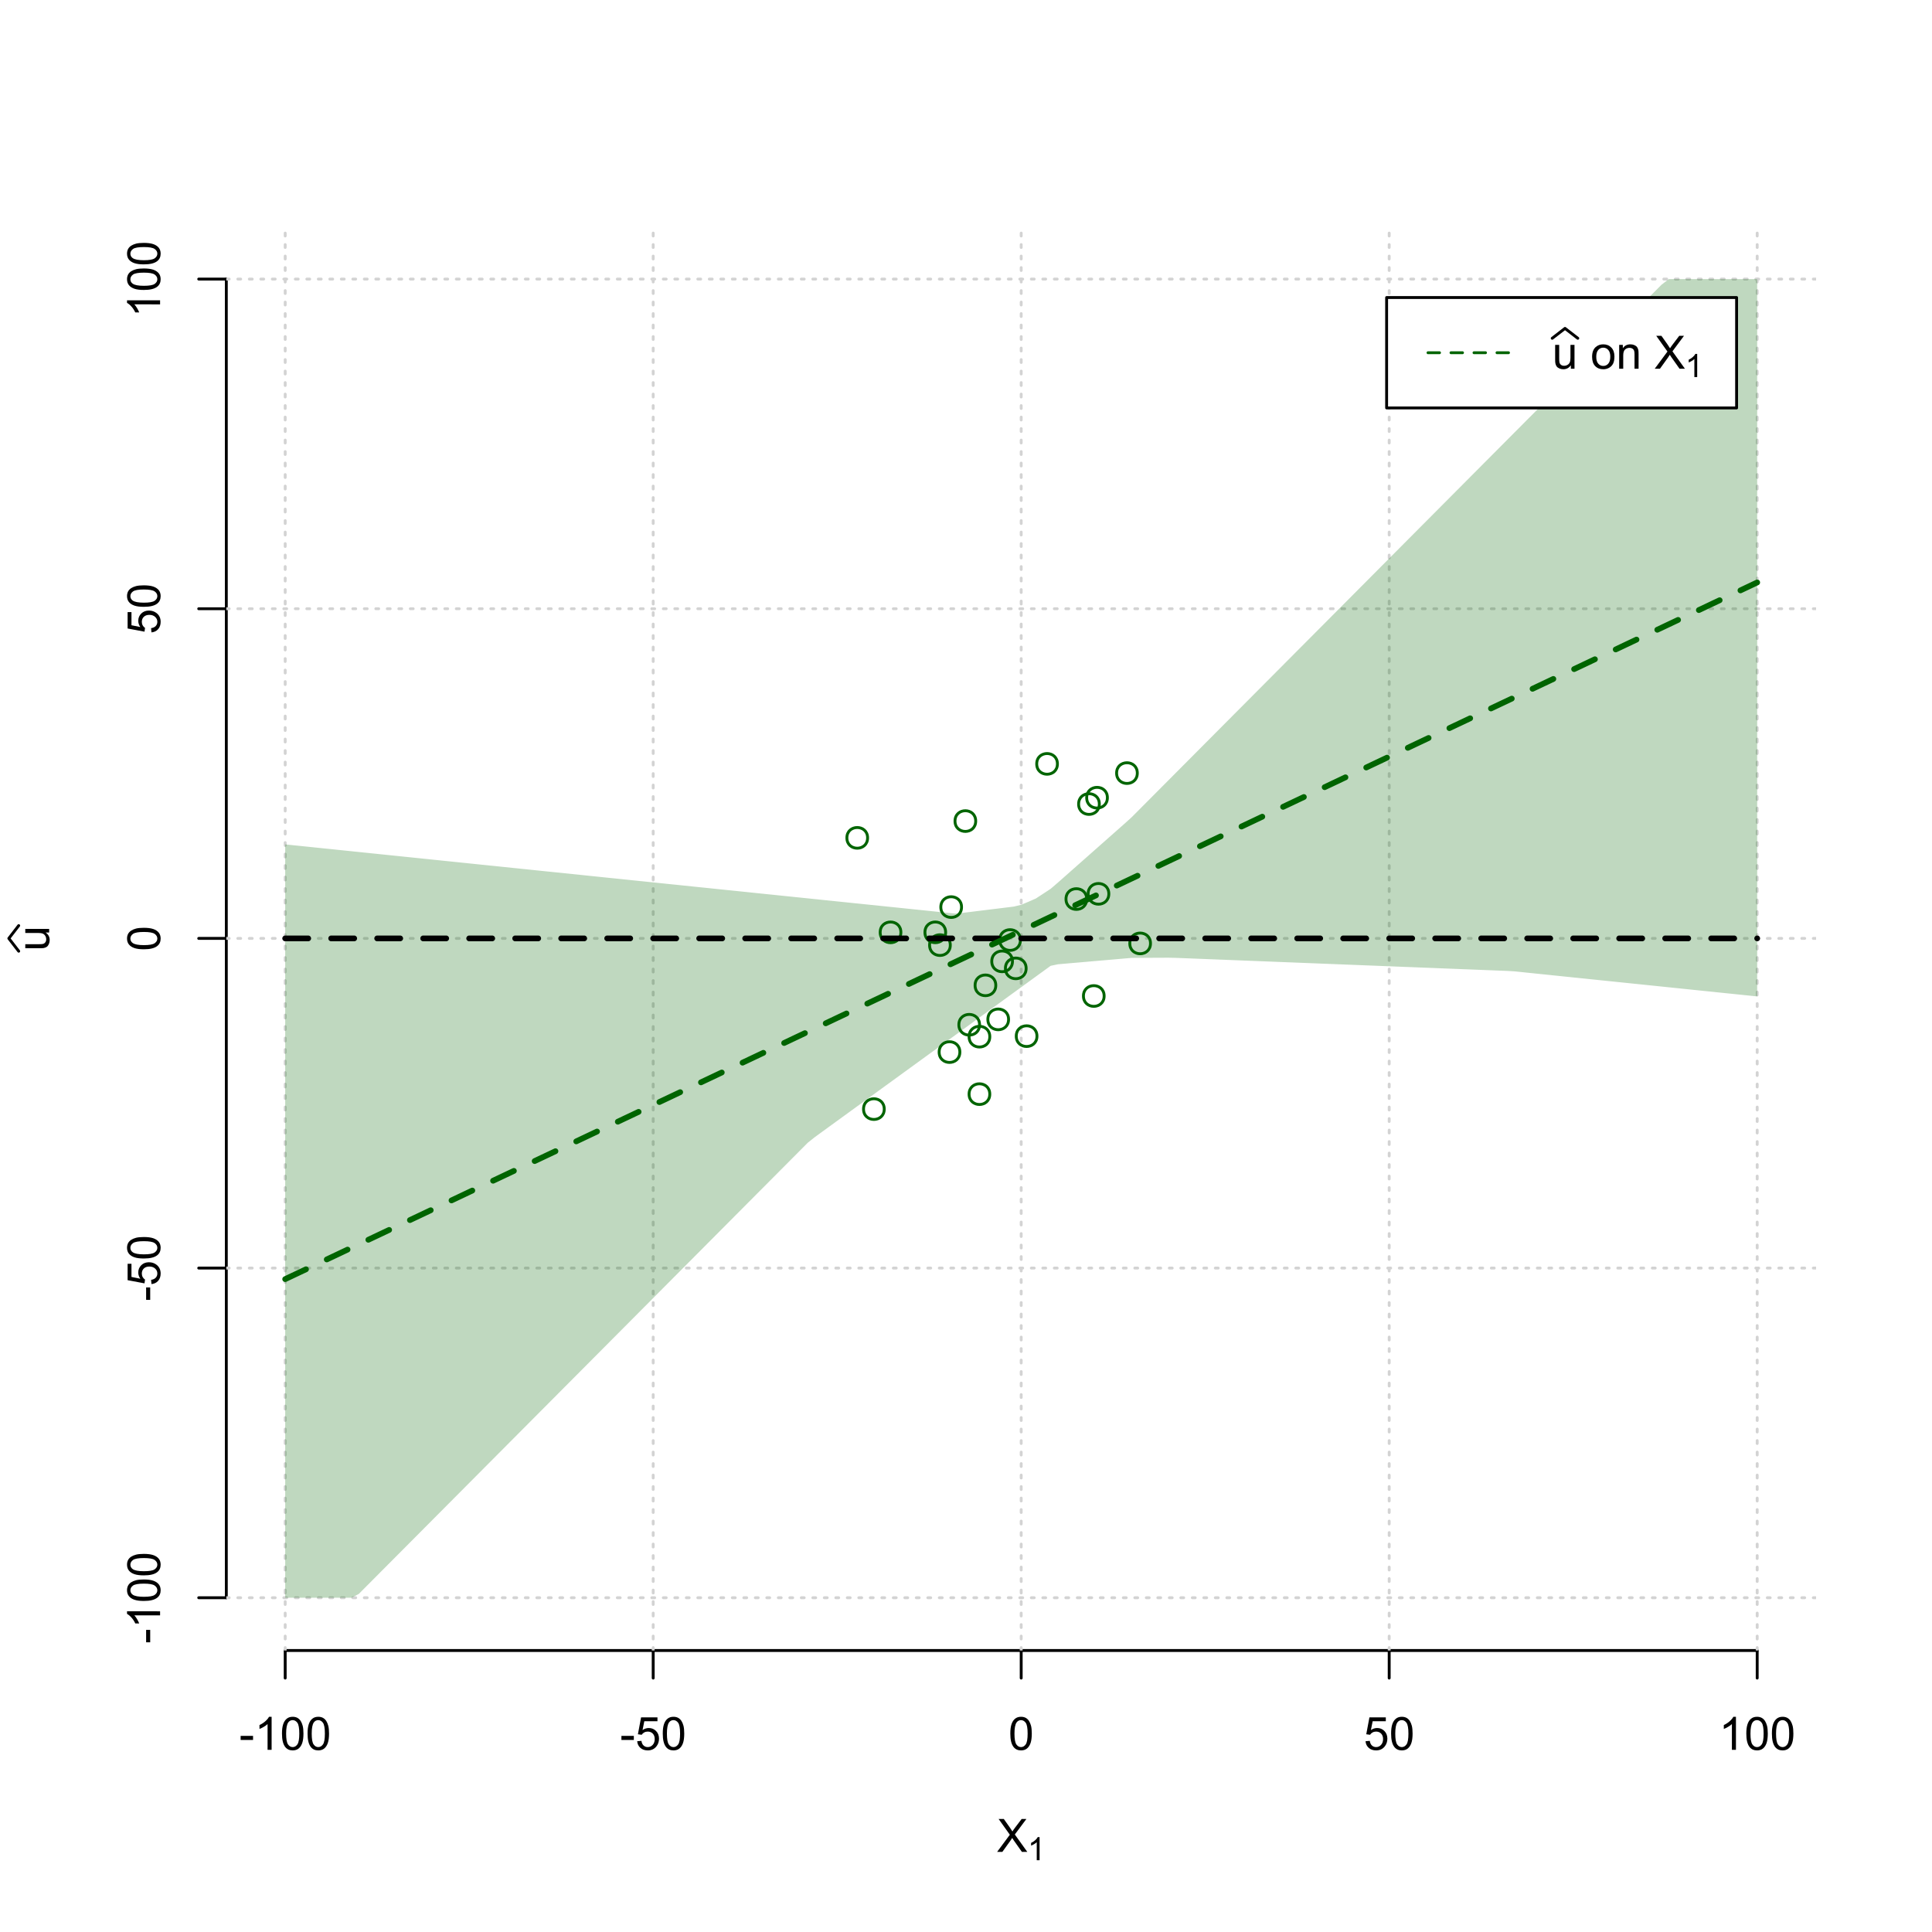 <?xml version="1.0" encoding="UTF-8"?>
<svg xmlns="http://www.w3.org/2000/svg" xmlns:xlink="http://www.w3.org/1999/xlink" width="504pt" height="504pt" viewBox="0 0 504 504" version="1.1">
<defs>
<g>
<symbol overflow="visible" id="glyph0-0">
<path style="stroke:none;" d="M 1.5 0 L 1.5 -7.5 L 7.5 -7.5 L 7.5 0 Z M 1.688 -0.188 L 7.312 -0.188 L 7.312 -7.312 L 1.688 -7.312 Z M 1.688 -0.188 "/>
</symbol>
<symbol overflow="visible" id="glyph0-1">
<path style="stroke:none;" d="M 0.055 0 L 3.375 -4.477 L 0.445 -8.59 L 1.797 -8.59 L 3.359 -6.387 C 3.68 -5.93 3.91 -5.578 4.047 -5.332 C 4.238 -5.645 4.465 -5.969 4.727 -6.312 L 6.457 -8.59 L 7.695 -8.59 L 4.676 -4.539 L 7.93 0 L 6.523 0 L 4.359 -3.062 C 4.238 -3.238 4.113 -3.43 3.984 -3.641 C 3.789 -3.324 3.652 -3.109 3.574 -2.992 L 1.418 0 Z M 0.055 0 "/>
</symbol>
<symbol overflow="visible" id="glyph0-2">
<path style="stroke:none;" d="M 0.383 -2.578 L 0.383 -3.641 L 3.621 -3.641 L 3.621 -2.578 Z M 0.383 -2.578 "/>
</symbol>
<symbol overflow="visible" id="glyph0-3">
<path style="stroke:none;" d="M 4.469 0 L 3.414 0 L 3.414 -6.719 C 3.16 -6.477 2.828 -6.234 2.414 -5.996 C 2 -5.75 1.629 -5.57 1.305 -5.449 L 1.305 -6.469 C 1.895 -6.742 2.41 -7.078 2.852 -7.477 C 3.293 -7.871 3.605 -8.254 3.789 -8.625 L 4.469 -8.625 Z M 4.469 0 "/>
</symbol>
<symbol overflow="visible" id="glyph0-4">
<path style="stroke:none;" d="M 0.5 -4.234 C 0.496 -5.246 0.602 -6.062 0.812 -6.688 C 1.02 -7.305 1.328 -7.785 1.742 -8.121 C 2.148 -8.457 2.668 -8.625 3.297 -8.625 C 3.758 -8.625 4.164 -8.531 4.512 -8.348 C 4.855 -8.16 5.141 -7.891 5.371 -7.543 C 5.594 -7.191 5.773 -6.766 5.906 -6.266 C 6.035 -5.762 6.098 -5.086 6.102 -4.234 C 6.098 -3.227 5.996 -2.414 5.789 -1.797 C 5.578 -1.176 5.266 -0.695 4.859 -0.359 C 4.445 -0.02 3.926 0.145 3.297 0.148 C 2.465 0.145 1.816 -0.148 1.348 -0.742 C 0.781 -1.457 0.496 -2.621 0.5 -4.234 Z M 1.582 -4.234 C 1.582 -2.824 1.746 -1.887 2.074 -1.418 C 2.402 -0.949 2.809 -0.715 3.297 -0.719 C 3.777 -0.715 4.184 -0.949 4.52 -1.422 C 4.848 -1.887 5.016 -2.824 5.016 -4.234 C 5.016 -5.648 4.848 -6.59 4.52 -7.055 C 4.184 -7.516 3.773 -7.746 3.289 -7.75 C 2.801 -7.746 2.414 -7.543 2.125 -7.137 C 1.762 -6.613 1.582 -5.645 1.582 -4.234 Z M 1.582 -4.234 "/>
</symbol>
<symbol overflow="visible" id="glyph0-5">
<path style="stroke:none;" d="M 0.5 -2.25 L 1.605 -2.344 C 1.684 -1.805 1.871 -1.398 2.176 -1.125 C 2.473 -0.852 2.836 -0.715 3.258 -0.719 C 3.766 -0.715 4.195 -0.906 4.547 -1.293 C 4.898 -1.672 5.074 -2.18 5.074 -2.82 C 5.074 -3.414 4.902 -3.891 4.566 -4.242 C 4.227 -4.59 3.785 -4.762 3.242 -4.766 C 2.898 -4.762 2.594 -4.684 2.32 -4.531 C 2.047 -4.375 1.832 -4.176 1.676 -3.93 L 0.688 -4.062 L 1.516 -8.473 L 5.789 -8.473 L 5.789 -7.465 L 2.359 -7.465 L 1.898 -5.156 C 2.414 -5.516 2.953 -5.695 3.523 -5.695 C 4.27 -5.695 4.902 -5.434 5.422 -4.914 C 5.934 -4.395 6.191 -3.727 6.195 -2.914 C 6.191 -2.133 5.965 -1.461 5.516 -0.898 C 4.961 -0.199 4.211 0.145 3.258 0.148 C 2.477 0.145 1.836 -0.07 1.344 -0.508 C 0.844 -0.941 0.562 -1.523 0.5 -2.25 Z M 0.5 -2.25 "/>
</symbol>
<symbol overflow="visible" id="glyph0-6">
<path style="stroke:none;" d="M 4.867 0 L 4.867 -0.914 C 4.379 -0.211 3.723 0.141 2.895 0.141 C 2.527 0.141 2.184 0.07 1.867 -0.07 C 1.547 -0.211 1.309 -0.387 1.156 -0.602 C 1 -0.812 0.895 -1.074 0.832 -1.383 C 0.785 -1.59 0.762 -1.918 0.766 -2.367 L 0.766 -6.223 L 1.82 -6.223 L 1.82 -2.773 C 1.816 -2.219 1.84 -1.848 1.887 -1.656 C 1.949 -1.379 2.09 -1.16 2.309 -1.004 C 2.523 -0.84 2.789 -0.762 3.105 -0.766 C 3.418 -0.762 3.715 -0.844 3.996 -1.008 C 4.273 -1.172 4.469 -1.391 4.586 -1.672 C 4.699 -1.949 4.758 -2.355 4.758 -2.891 L 4.758 -6.223 L 5.812 -6.223 L 5.812 0 Z M 4.867 0 "/>
</symbol>
<symbol overflow="visible" id="glyph0-7">
<path style="stroke:none;" d=""/>
</symbol>
<symbol overflow="visible" id="glyph0-8">
<path style="stroke:none;" d="M 0.398 -3.109 C 0.398 -4.262 0.719 -5.117 1.359 -5.672 C 1.895 -6.133 2.547 -6.363 3.316 -6.363 C 4.172 -6.363 4.871 -6.082 5.414 -5.52 C 5.953 -4.957 6.223 -4.184 6.227 -3.199 C 6.223 -2.398 6.102 -1.766 5.867 -1.309 C 5.625 -0.848 5.277 -0.492 4.82 -0.238 C 4.359 0.016 3.859 0.141 3.316 0.141 C 2.441 0.141 1.734 -0.137 1.203 -0.695 C 0.664 -1.254 0.398 -2.059 0.398 -3.109 Z M 1.484 -3.109 C 1.48 -2.309 1.656 -1.711 2.004 -1.32 C 2.348 -0.922 2.785 -0.727 3.316 -0.727 C 3.84 -0.727 4.273 -0.926 4.621 -1.324 C 4.969 -1.723 5.145 -2.328 5.145 -3.148 C 5.145 -3.914 4.969 -4.496 4.617 -4.895 C 4.266 -5.289 3.832 -5.488 3.316 -5.492 C 2.785 -5.488 2.348 -5.293 2.004 -4.898 C 1.656 -4.5 1.48 -3.902 1.484 -3.109 Z M 1.484 -3.109 "/>
</symbol>
<symbol overflow="visible" id="glyph0-9">
<path style="stroke:none;" d="M 0.789 0 L 0.789 -6.223 L 1.742 -6.223 L 1.742 -5.336 C 2.195 -6.02 2.855 -6.363 3.719 -6.363 C 4.09 -6.363 4.434 -6.293 4.754 -6.16 C 5.066 -6.023 5.305 -5.848 5.461 -5.633 C 5.617 -5.41 5.727 -5.152 5.789 -4.852 C 5.828 -4.656 5.848 -4.312 5.848 -3.828 L 5.848 0 L 4.793 0 L 4.793 -3.785 C 4.793 -4.215 4.75 -4.535 4.668 -4.75 C 4.586 -4.961 4.441 -5.129 4.234 -5.258 C 4.023 -5.383 3.777 -5.449 3.5 -5.449 C 3.047 -5.449 2.66 -5.305 2.332 -5.02 C 2.004 -4.734 1.84 -4.195 1.844 -3.398 L 1.844 0 Z M 0.789 0 "/>
</symbol>
<symbol overflow="visible" id="glyph1-0">
<path style="stroke:none;" d="M 1.051 0 L 1.051 -5.25 L 5.25 -5.25 L 5.25 0 Z M 1.18 -0.133 L 5.117 -0.133 L 5.117 -5.117 L 1.18 -5.117 Z M 1.18 -0.133 "/>
</symbol>
<symbol overflow="visible" id="glyph1-1">
<path style="stroke:none;" d="M 3.129 0 L 2.391 0 L 2.391 -4.703 C 2.211 -4.531 1.977 -4.363 1.691 -4.195 C 1.398 -4.023 1.141 -3.895 0.914 -3.812 L 0.914 -4.527 C 1.328 -4.719 1.688 -4.953 1.996 -5.234 C 2.305 -5.508 2.523 -5.777 2.652 -6.039 L 3.129 -6.039 Z M 3.129 0 "/>
</symbol>
<symbol overflow="visible" id="glyph2-0">
<path style="stroke:none;" d="M 0 -1.5 L -7.5 -1.5 L -7.5 -7.5 L 0 -7.5 Z M -0.188 -1.688 L -0.188 -7.312 L -7.312 -7.312 L -7.312 -1.688 Z M -0.188 -1.688 "/>
</symbol>
<symbol overflow="visible" id="glyph2-1">
<path style="stroke:none;" d="M 0 -4.867 L -0.914 -4.867 C -0.211 -4.379 0.141 -3.723 0.141 -2.895 C 0.141 -2.527 0.07 -2.184 -0.07 -1.867 C -0.211 -1.547 -0.387 -1.309 -0.598 -1.156 C -0.809 -1 -1.07 -0.895 -1.383 -0.832 C -1.59 -0.789 -1.918 -0.766 -2.367 -0.77 L -6.223 -0.77 L -6.223 -1.824 L -2.773 -1.824 C -2.219 -1.82 -1.848 -1.844 -1.656 -1.887 C -1.379 -1.949 -1.16 -2.09 -1.004 -2.309 C -0.84 -2.523 -0.762 -2.789 -0.766 -3.105 C -0.762 -3.418 -0.844 -3.715 -1.008 -3.996 C -1.172 -4.273 -1.391 -4.469 -1.672 -4.586 C -1.945 -4.699 -2.352 -4.758 -2.887 -4.758 L -6.223 -4.758 L -6.223 -5.812 L 0 -5.812 Z M 0 -4.867 "/>
</symbol>
<symbol overflow="visible" id="glyph2-2">
<path style="stroke:none;" d="M -2.578 -0.383 L -3.641 -0.383 L -3.641 -3.621 L -2.578 -3.621 Z M -2.578 -0.383 "/>
</symbol>
<symbol overflow="visible" id="glyph2-3">
<path style="stroke:none;" d="M 0 -4.469 L 0 -3.414 L -6.719 -3.418 C -6.477 -3.16 -6.234 -2.828 -5.996 -2.418 C -5.75 -2.004 -5.57 -1.633 -5.449 -1.309 L -6.469 -1.309 C -6.742 -1.895 -7.078 -2.41 -7.477 -2.852 C -7.871 -3.293 -8.254 -3.605 -8.625 -3.793 L -8.625 -4.473 Z M 0 -4.469 "/>
</symbol>
<symbol overflow="visible" id="glyph2-4">
<path style="stroke:none;" d="M -4.234 -0.5 C -5.246 -0.496 -6.062 -0.602 -6.688 -0.812 C -7.305 -1.02 -7.785 -1.328 -8.121 -1.742 C -8.457 -2.152 -8.625 -2.672 -8.625 -3.301 C -8.625 -3.758 -8.531 -4.164 -8.348 -4.512 C -8.16 -4.859 -7.891 -5.145 -7.543 -5.371 C -7.191 -5.594 -6.766 -5.773 -6.266 -5.906 C -5.762 -6.035 -5.086 -6.098 -4.234 -6.102 C -3.223 -6.098 -2.41 -5.996 -1.793 -5.789 C -1.176 -5.578 -0.695 -5.266 -0.359 -4.859 C -0.02 -4.445 0.145 -3.926 0.148 -3.297 C 0.145 -2.465 -0.148 -1.816 -0.742 -1.348 C -1.457 -0.781 -2.621 -0.496 -4.234 -0.5 Z M -4.234 -1.582 C -2.824 -1.582 -1.887 -1.746 -1.418 -2.074 C -0.949 -2.402 -0.715 -2.809 -0.719 -3.297 C -0.715 -3.777 -0.949 -4.184 -1.422 -4.52 C -1.887 -4.848 -2.824 -5.016 -4.234 -5.016 C -5.648 -5.016 -6.59 -4.848 -7.055 -4.52 C -7.516 -4.188 -7.746 -3.777 -7.75 -3.289 C -7.746 -2.801 -7.543 -2.414 -7.137 -2.129 C -6.613 -1.762 -5.645 -1.582 -4.234 -1.582 Z M -4.234 -1.582 "/>
</symbol>
<symbol overflow="visible" id="glyph2-5">
<path style="stroke:none;" d="M -2.25 -0.5 L -2.344 -1.605 C -1.805 -1.684 -1.398 -1.871 -1.125 -2.176 C -0.852 -2.473 -0.715 -2.836 -0.719 -3.258 C -0.715 -3.766 -0.906 -4.195 -1.293 -4.547 C -1.672 -4.898 -2.18 -5.074 -2.816 -5.074 C -3.414 -5.074 -3.891 -4.902 -4.242 -4.566 C -4.59 -4.227 -4.762 -3.785 -4.766 -3.242 C -4.762 -2.898 -4.684 -2.594 -4.531 -2.32 C -4.375 -2.047 -4.176 -1.832 -3.93 -1.676 L -4.062 -0.688 L -8.473 -1.52 L -8.473 -5.789 L -7.465 -5.789 L -7.465 -2.363 L -5.156 -1.898 C -5.516 -2.414 -5.695 -2.953 -5.695 -3.523 C -5.695 -4.27 -5.434 -4.902 -4.914 -5.422 C -4.395 -5.934 -3.727 -6.191 -2.91 -6.195 C -2.133 -6.191 -1.461 -5.965 -0.895 -5.516 C -0.199 -4.961 0.145 -4.211 0.148 -3.258 C 0.145 -2.477 -0.07 -1.836 -0.508 -1.344 C -0.941 -0.848 -1.523 -0.566 -2.25 -0.5 Z M -2.25 -0.5 "/>
</symbol>
</g>
<clipPath id="clip1">
  <path d="M 74 59.039 L 75 59.039 L 75 430.559 L 74 430.559 Z M 74 59.039 "/>
</clipPath>
<clipPath id="clip2">
  <path d="M 170 59.039 L 171 59.039 L 171 430.559 L 170 430.559 Z M 170 59.039 "/>
</clipPath>
<clipPath id="clip3">
  <path d="M 266 59.039 L 267 59.039 L 267 430.559 L 266 430.559 Z M 266 59.039 "/>
</clipPath>
<clipPath id="clip4">
  <path d="M 362 59.039 L 363 59.039 L 363 430.559 L 362 430.559 Z M 362 59.039 "/>
</clipPath>
<clipPath id="clip5">
  <path d="M 458 59.039 L 459 59.039 L 459 430.559 L 458 430.559 Z M 458 59.039 "/>
</clipPath>
<clipPath id="clip6">
  <path d="M 59.039 416 L 473.758 416 L 473.758 418 L 59.039 418 Z M 59.039 416 "/>
</clipPath>
<clipPath id="clip7">
  <path d="M 59.039 330 L 473.758 330 L 473.758 332 L 59.039 332 Z M 59.039 330 "/>
</clipPath>
<clipPath id="clip8">
  <path d="M 59.039 244 L 473.758 244 L 473.758 246 L 59.039 246 Z M 59.039 244 "/>
</clipPath>
<clipPath id="clip9">
  <path d="M 59.039 158 L 473.758 158 L 473.758 160 L 59.039 160 Z M 59.039 158 "/>
</clipPath>
<clipPath id="clip10">
  <path d="M 59.039 72 L 473.758 72 L 473.758 74 L 59.039 74 Z M 59.039 72 "/>
</clipPath>
</defs>
<g id="surface4626">
<rect x="0" y="0" width="504" height="504" style="fill:rgb(100%,100%,100%);fill-opacity:1;stroke:none;"/>
<g style="fill:rgb(0%,0%,0%);fill-opacity:1;">
  <use xlink:href="#glyph0-1" x="260.062" y="483.102"/>
</g>
<g style="fill:rgb(0%,0%,0%);fill-opacity:1;">
  <use xlink:href="#glyph1-1" x="268.066" y="485.281"/>
</g>
<g style="fill:rgb(0%,0%,0%);fill-opacity:1;">
  <use xlink:href="#glyph2-1" x="12.82" y="248.137"/>
</g>
<path style="fill:none;stroke-width:0.75;stroke-linecap:round;stroke-linejoin:round;stroke:rgb(0%,0%,0%);stroke-opacity:1;stroke-miterlimit:10;" d="M 4.879 248.137 L 2.301 244.801 L 4.879 241.465 "/>
<path style="fill:none;stroke-width:0.75;stroke-linecap:round;stroke-linejoin:round;stroke:rgb(0%,0%,0%);stroke-opacity:1;stroke-miterlimit:10;" d="M 74.398 430.559 L 458.398 430.559 "/>
<path style="fill:none;stroke-width:0.75;stroke-linecap:round;stroke-linejoin:round;stroke:rgb(0%,0%,0%);stroke-opacity:1;stroke-miterlimit:10;" d="M 74.398 430.559 L 74.398 437.762 "/>
<path style="fill:none;stroke-width:0.75;stroke-linecap:round;stroke-linejoin:round;stroke:rgb(0%,0%,0%);stroke-opacity:1;stroke-miterlimit:10;" d="M 170.398 430.559 L 170.398 437.762 "/>
<path style="fill:none;stroke-width:0.75;stroke-linecap:round;stroke-linejoin:round;stroke:rgb(0%,0%,0%);stroke-opacity:1;stroke-miterlimit:10;" d="M 266.398 430.559 L 266.398 437.762 "/>
<path style="fill:none;stroke-width:0.75;stroke-linecap:round;stroke-linejoin:round;stroke:rgb(0%,0%,0%);stroke-opacity:1;stroke-miterlimit:10;" d="M 362.398 430.559 L 362.398 437.762 "/>
<path style="fill:none;stroke-width:0.75;stroke-linecap:round;stroke-linejoin:round;stroke:rgb(0%,0%,0%);stroke-opacity:1;stroke-miterlimit:10;" d="M 458.398 430.559 L 458.398 437.762 "/>
<g style="fill:rgb(0%,0%,0%);fill-opacity:1;">
  <use xlink:href="#glyph0-2" x="62.391" y="456.48"/>
  <use xlink:href="#glyph0-3" x="66.387" y="456.48"/>
  <use xlink:href="#glyph0-4" x="73.061" y="456.48"/>
  <use xlink:href="#glyph0-4" x="79.734" y="456.48"/>
</g>
<g style="fill:rgb(0%,0%,0%);fill-opacity:1;">
  <use xlink:href="#glyph0-2" x="161.727" y="456.48"/>
  <use xlink:href="#glyph0-5" x="165.723" y="456.48"/>
  <use xlink:href="#glyph0-4" x="172.396" y="456.48"/>
</g>
<g style="fill:rgb(0%,0%,0%);fill-opacity:1;">
  <use xlink:href="#glyph0-4" x="263.062" y="456.48"/>
</g>
<g style="fill:rgb(0%,0%,0%);fill-opacity:1;">
  <use xlink:href="#glyph0-5" x="355.727" y="456.48"/>
  <use xlink:href="#glyph0-4" x="362.4" y="456.48"/>
</g>
<g style="fill:rgb(0%,0%,0%);fill-opacity:1;">
  <use xlink:href="#glyph0-3" x="448.387" y="456.48"/>
  <use xlink:href="#glyph0-4" x="455.061" y="456.48"/>
  <use xlink:href="#glyph0-4" x="461.734" y="456.48"/>
</g>
<path style="fill:none;stroke-width:0.75;stroke-linecap:round;stroke-linejoin:round;stroke:rgb(0%,0%,0%);stroke-opacity:1;stroke-miterlimit:10;" d="M 59.039 416.801 L 59.039 72.801 "/>
<path style="fill:none;stroke-width:0.75;stroke-linecap:round;stroke-linejoin:round;stroke:rgb(0%,0%,0%);stroke-opacity:1;stroke-miterlimit:10;" d="M 59.039 416.801 L 51.84 416.801 "/>
<path style="fill:none;stroke-width:0.75;stroke-linecap:round;stroke-linejoin:round;stroke:rgb(0%,0%,0%);stroke-opacity:1;stroke-miterlimit:10;" d="M 59.039 330.801 L 51.84 330.801 "/>
<path style="fill:none;stroke-width:0.75;stroke-linecap:round;stroke-linejoin:round;stroke:rgb(0%,0%,0%);stroke-opacity:1;stroke-miterlimit:10;" d="M 59.039 244.801 L 51.84 244.801 "/>
<path style="fill:none;stroke-width:0.75;stroke-linecap:round;stroke-linejoin:round;stroke:rgb(0%,0%,0%);stroke-opacity:1;stroke-miterlimit:10;" d="M 59.039 158.801 L 51.84 158.801 "/>
<path style="fill:none;stroke-width:0.75;stroke-linecap:round;stroke-linejoin:round;stroke:rgb(0%,0%,0%);stroke-opacity:1;stroke-miterlimit:10;" d="M 59.039 72.801 L 51.84 72.801 "/>
<g style="fill:rgb(0%,0%,0%);fill-opacity:1;">
  <use xlink:href="#glyph2-2" x="41.762" y="428.809"/>
  <use xlink:href="#glyph2-3" x="41.762" y="424.812"/>
  <use xlink:href="#glyph2-4" x="41.762" y="418.139"/>
  <use xlink:href="#glyph2-4" x="41.762" y="411.465"/>
</g>
<g style="fill:rgb(0%,0%,0%);fill-opacity:1;">
  <use xlink:href="#glyph2-2" x="41.762" y="339.473"/>
  <use xlink:href="#glyph2-5" x="41.762" y="335.477"/>
  <use xlink:href="#glyph2-4" x="41.762" y="328.803"/>
</g>
<g style="fill:rgb(0%,0%,0%);fill-opacity:1;">
  <use xlink:href="#glyph2-4" x="41.762" y="248.137"/>
</g>
<g style="fill:rgb(0%,0%,0%);fill-opacity:1;">
  <use xlink:href="#glyph2-5" x="41.762" y="165.473"/>
  <use xlink:href="#glyph2-4" x="41.762" y="158.799"/>
</g>
<g style="fill:rgb(0%,0%,0%);fill-opacity:1;">
  <use xlink:href="#glyph2-3" x="41.762" y="82.812"/>
  <use xlink:href="#glyph2-4" x="41.762" y="76.139"/>
  <use xlink:href="#glyph2-4" x="41.762" y="69.465"/>
</g>
<g clip-path="url(#clip1)" clip-rule="nonzero">
<path style="fill:none;stroke-width:0.75;stroke-linecap:round;stroke-linejoin:round;stroke:rgb(82.745%,82.745%,82.745%);stroke-opacity:1;stroke-dasharray:0.75,2.25;stroke-miterlimit:10;" d="M 74.398 430.559 L 74.398 59.039 "/>
</g>
<g clip-path="url(#clip2)" clip-rule="nonzero">
<path style="fill:none;stroke-width:0.75;stroke-linecap:round;stroke-linejoin:round;stroke:rgb(82.745%,82.745%,82.745%);stroke-opacity:1;stroke-dasharray:0.75,2.25;stroke-miterlimit:10;" d="M 170.398 430.559 L 170.398 59.039 "/>
</g>
<g clip-path="url(#clip3)" clip-rule="nonzero">
<path style="fill:none;stroke-width:0.75;stroke-linecap:round;stroke-linejoin:round;stroke:rgb(82.745%,82.745%,82.745%);stroke-opacity:1;stroke-dasharray:0.75,2.25;stroke-miterlimit:10;" d="M 266.398 430.559 L 266.398 59.039 "/>
</g>
<g clip-path="url(#clip4)" clip-rule="nonzero">
<path style="fill:none;stroke-width:0.75;stroke-linecap:round;stroke-linejoin:round;stroke:rgb(82.745%,82.745%,82.745%);stroke-opacity:1;stroke-dasharray:0.75,2.25;stroke-miterlimit:10;" d="M 362.398 430.559 L 362.398 59.039 "/>
</g>
<g clip-path="url(#clip5)" clip-rule="nonzero">
<path style="fill:none;stroke-width:0.75;stroke-linecap:round;stroke-linejoin:round;stroke:rgb(82.745%,82.745%,82.745%);stroke-opacity:1;stroke-dasharray:0.75,2.25;stroke-miterlimit:10;" d="M 458.398 430.559 L 458.398 59.039 "/>
</g>
<g clip-path="url(#clip6)" clip-rule="nonzero">
<path style="fill:none;stroke-width:0.75;stroke-linecap:round;stroke-linejoin:round;stroke:rgb(82.745%,82.745%,82.745%);stroke-opacity:1;stroke-dasharray:0.75,2.25;stroke-miterlimit:10;" d="M 59.039 416.801 L 473.762 416.801 "/>
</g>
<g clip-path="url(#clip7)" clip-rule="nonzero">
<path style="fill:none;stroke-width:0.75;stroke-linecap:round;stroke-linejoin:round;stroke:rgb(82.745%,82.745%,82.745%);stroke-opacity:1;stroke-dasharray:0.75,2.25;stroke-miterlimit:10;" d="M 59.039 330.801 L 473.762 330.801 "/>
</g>
<g clip-path="url(#clip8)" clip-rule="nonzero">
<path style="fill:none;stroke-width:0.75;stroke-linecap:round;stroke-linejoin:round;stroke:rgb(82.745%,82.745%,82.745%);stroke-opacity:1;stroke-dasharray:0.75,2.25;stroke-miterlimit:10;" d="M 59.039 244.801 L 473.762 244.801 "/>
</g>
<g clip-path="url(#clip9)" clip-rule="nonzero">
<path style="fill:none;stroke-width:0.75;stroke-linecap:round;stroke-linejoin:round;stroke:rgb(82.745%,82.745%,82.745%);stroke-opacity:1;stroke-dasharray:0.75,2.25;stroke-miterlimit:10;" d="M 59.039 158.801 L 473.762 158.801 "/>
</g>
<g clip-path="url(#clip10)" clip-rule="nonzero">
<path style="fill:none;stroke-width:0.75;stroke-linecap:round;stroke-linejoin:round;stroke:rgb(82.745%,82.745%,82.745%);stroke-opacity:1;stroke-dasharray:0.75,2.25;stroke-miterlimit:10;" d="M 59.039 72.801 L 473.762 72.801 "/>
</g>
<path style=" stroke:none;fill-rule:nonzero;fill:rgb(0%,39.216%,0%);fill-opacity:0.251;" d="M 74.398 200.449 L 74.398 220.277 L 76.32 220.477 L 78.238 220.672 L 80.16 220.871 L 82.078 221.07 L 84 221.27 L 85.922 221.465 L 87.84 221.664 L 89.762 221.863 L 91.68 222.062 L 93.602 222.262 L 95.52 222.457 L 97.441 222.656 L 99.359 222.855 L 101.281 223.055 L 103.199 223.25 L 105.121 223.449 L 107.039 223.648 L 108.961 223.848 L 110.879 224.043 L 112.801 224.242 L 114.719 224.441 L 116.641 224.641 L 118.559 224.836 L 120.48 225.035 L 122.398 225.234 L 124.32 225.434 L 126.238 225.633 L 128.16 225.828 L 130.078 226.027 L 133.922 226.426 L 135.84 226.621 L 137.762 226.82 L 139.68 227.02 L 141.602 227.219 L 143.52 227.414 L 145.441 227.613 L 147.359 227.812 L 149.281 228.012 L 151.199 228.207 L 153.121 228.406 L 155.039 228.605 L 156.961 228.805 L 158.879 229.004 L 160.801 229.199 L 162.719 229.398 L 164.641 229.598 L 166.559 229.797 L 168.48 229.992 L 170.398 230.191 L 172.32 230.391 L 174.238 230.59 L 176.16 230.785 L 178.078 230.984 L 181.922 231.383 L 183.84 231.578 L 185.762 231.777 L 187.68 231.977 L 189.602 232.176 L 191.52 232.371 L 193.441 232.57 L 195.359 232.77 L 197.281 232.969 L 199.199 233.168 L 201.121 233.363 L 203.039 233.562 L 204.961 233.762 L 206.879 233.961 L 208.801 234.156 L 210.719 234.355 L 212.641 234.555 L 214.559 234.754 L 216.48 234.949 L 218.398 235.148 L 220.32 235.348 L 222.238 235.547 L 224.16 235.742 L 226.078 235.941 L 229.922 236.34 L 231.84 236.539 L 233.762 236.734 L 235.68 236.934 L 237.602 237.133 L 239.52 237.332 L 241.441 237.527 L 243.359 237.727 L 245.281 237.926 L 247.199 238.125 L 249.121 238.32 L 251.039 238.152 L 252.961 237.918 L 254.879 237.68 L 256.801 237.445 L 258.719 237.207 L 260.641 236.973 L 262.559 236.734 L 264.48 236.5 L 266.398 236.035 L 268.32 235.23 L 270.238 234.387 L 272.16 233.129 L 274.078 231.871 L 276 230.219 L 277.922 228.52 L 279.84 226.82 L 281.762 225.125 L 283.68 223.426 L 285.602 221.73 L 287.52 220.031 L 289.441 218.332 L 291.359 216.637 L 293.281 214.938 L 295.199 213.207 L 297.121 211.277 L 299.039 209.348 L 300.961 207.418 L 302.879 205.488 L 304.801 203.559 L 306.719 201.629 L 308.641 199.699 L 310.559 197.77 L 312.48 195.84 L 314.398 193.91 L 316.32 191.98 L 318.238 190.051 L 320.16 188.121 L 322.078 186.191 L 325.922 182.332 L 327.84 180.402 L 329.762 178.473 L 331.68 176.543 L 333.602 174.613 L 335.52 172.684 L 337.441 170.754 L 339.359 168.824 L 341.281 166.895 L 343.199 164.969 L 345.121 163.039 L 347.039 161.109 L 348.961 159.18 L 350.879 157.25 L 352.801 155.32 L 354.719 153.391 L 356.641 151.461 L 358.559 149.531 L 360.48 147.602 L 362.398 145.672 L 364.32 143.742 L 366.238 141.812 L 368.16 139.883 L 370.078 137.953 L 373.922 134.094 L 375.84 132.164 L 377.762 130.234 L 379.68 128.305 L 381.602 126.375 L 383.52 124.445 L 385.441 122.516 L 387.359 120.586 L 389.281 118.656 L 391.199 116.73 L 393.121 114.801 L 395.039 112.871 L 396.961 110.941 L 398.879 109.012 L 400.801 107.082 L 402.719 105.152 L 404.641 103.223 L 406.559 101.293 L 408.48 99.363 L 410.398 97.434 L 412.32 95.504 L 414.238 93.574 L 416.16 91.645 L 418.078 89.715 L 421.922 85.855 L 423.84 83.926 L 425.762 81.996 L 427.68 80.066 L 429.602 78.137 L 431.52 76.207 L 433.441 74.277 L 435.359 72.801 L 458.398 72.801 L 458.398 279.766 L 458.398 259.938 L 456.48 259.738 L 454.559 259.539 L 452.641 259.34 L 450.719 259.145 L 448.801 258.945 L 446.879 258.746 L 444.961 258.547 L 443.039 258.352 L 441.121 258.152 L 439.199 257.953 L 437.281 257.754 L 435.359 257.555 L 433.441 257.359 L 431.52 257.16 L 429.602 256.961 L 427.68 256.762 L 425.762 256.566 L 423.84 256.367 L 421.922 256.168 L 420 255.969 L 418.078 255.773 L 416.16 255.574 L 414.238 255.375 L 412.32 255.176 L 410.398 254.98 L 408.48 254.781 L 406.559 254.582 L 404.641 254.383 L 402.719 254.184 L 400.801 253.988 L 398.879 253.789 L 396.961 253.59 L 395.039 253.391 L 393.121 253.281 L 391.199 253.207 L 389.281 253.129 L 387.359 253.055 L 385.441 252.98 L 383.52 252.902 L 381.602 252.828 L 379.68 252.75 L 377.762 252.676 L 375.84 252.602 L 373.922 252.523 L 370.078 252.375 L 368.16 252.297 L 366.238 252.223 L 364.32 252.148 L 362.398 252.07 L 360.48 251.996 L 358.559 251.918 L 356.641 251.844 L 354.719 251.77 L 352.801 251.691 L 350.879 251.617 L 348.961 251.543 L 347.039 251.465 L 345.121 251.391 L 343.199 251.316 L 341.281 251.238 L 339.359 251.164 L 337.441 251.086 L 335.52 251.012 L 333.602 250.938 L 331.68 250.859 L 329.762 250.785 L 327.84 250.711 L 325.922 250.633 L 322.078 250.484 L 320.16 250.406 L 318.238 250.332 L 316.32 250.254 L 314.398 250.18 L 312.48 250.105 L 310.559 250.027 L 308.641 249.953 L 306.719 249.879 L 304.801 249.836 L 302.879 249.848 L 300.961 249.855 L 299.039 249.867 L 297.121 249.875 L 295.199 249.887 L 293.281 250.051 L 291.359 250.219 L 289.441 250.383 L 287.52 250.551 L 285.602 250.715 L 283.68 250.883 L 281.762 251.051 L 279.84 251.215 L 277.922 251.383 L 276 251.547 L 274.078 251.953 L 272.16 253.348 L 270.238 254.742 L 268.32 256.137 L 266.398 257.531 L 264.48 258.926 L 262.559 260.32 L 260.641 261.715 L 258.719 263.109 L 256.801 264.504 L 254.879 265.898 L 252.961 267.293 L 251.039 268.688 L 249.121 270.082 L 247.199 271.477 L 245.281 272.871 L 243.359 274.266 L 241.441 275.66 L 239.52 277.055 L 237.602 278.449 L 235.68 279.844 L 233.762 281.238 L 231.84 282.633 L 229.922 284.027 L 226.078 286.816 L 224.16 288.211 L 222.238 289.605 L 220.32 291 L 218.398 292.395 L 216.48 293.789 L 214.559 295.184 L 212.641 296.578 L 210.719 298.105 L 208.801 300.035 L 206.879 301.965 L 204.961 303.895 L 203.039 305.824 L 201.121 307.754 L 199.199 309.684 L 197.281 311.609 L 195.359 313.539 L 193.441 315.469 L 191.52 317.398 L 189.602 319.328 L 187.68 321.258 L 185.762 323.188 L 183.84 325.117 L 181.922 327.047 L 178.078 330.906 L 176.16 332.836 L 174.238 334.766 L 172.32 336.695 L 170.398 338.625 L 168.48 340.555 L 166.559 342.484 L 164.641 344.414 L 162.719 346.344 L 160.801 348.273 L 158.879 350.203 L 156.961 352.133 L 155.039 354.062 L 153.121 355.992 L 151.199 357.922 L 149.281 359.848 L 147.359 361.777 L 145.441 363.707 L 143.52 365.637 L 141.602 367.566 L 139.68 369.496 L 137.762 371.426 L 135.84 373.355 L 133.922 375.285 L 130.078 379.145 L 128.16 381.074 L 126.238 383.004 L 124.32 384.934 L 122.398 386.863 L 120.48 388.793 L 118.559 390.723 L 116.641 392.652 L 114.719 394.582 L 112.801 396.512 L 110.879 398.441 L 108.961 400.371 L 107.039 402.301 L 105.121 404.23 L 103.199 406.16 L 101.281 408.086 L 99.359 410.016 L 97.441 411.945 L 95.52 413.875 L 93.602 415.805 L 91.68 416.801 L 74.398 416.801 Z M 74.398 200.449 "/>
<path style="fill:none;stroke-width:0.75;stroke-linecap:round;stroke-linejoin:round;stroke:rgb(0%,39.216%,0%);stroke-opacity:1;stroke-miterlimit:10;" d="M 258.203 285.426 C 258.203 289.027 252.805 289.027 252.805 285.426 C 252.805 281.828 258.203 281.828 258.203 285.426 "/>
<path style="fill:none;stroke-width:0.75;stroke-linecap:round;stroke-linejoin:round;stroke:rgb(0%,39.216%,0%);stroke-opacity:1;stroke-miterlimit:10;" d="M 255.539 267.328 C 255.539 270.93 250.137 270.93 250.137 267.328 C 250.137 263.727 255.539 263.727 255.539 267.328 "/>
<path style="fill:none;stroke-width:0.75;stroke-linecap:round;stroke-linejoin:round;stroke:rgb(0%,39.216%,0%);stroke-opacity:1;stroke-miterlimit:10;" d="M 288.035 259.824 C 288.035 263.426 282.637 263.426 282.637 259.824 C 282.637 256.227 288.035 256.227 288.035 259.824 "/>
<path style="fill:none;stroke-width:0.75;stroke-linecap:round;stroke-linejoin:round;stroke:rgb(0%,39.216%,0%);stroke-opacity:1;stroke-miterlimit:10;" d="M 296.688 201.676 C 296.688 205.277 291.289 205.277 291.289 201.676 C 291.289 198.078 296.688 198.078 296.688 201.676 "/>
<path style="fill:none;stroke-width:0.75;stroke-linecap:round;stroke-linejoin:round;stroke:rgb(0%,39.216%,0%);stroke-opacity:1;stroke-miterlimit:10;" d="M 250.395 274.457 C 250.395 278.055 244.996 278.055 244.996 274.457 C 244.996 270.855 250.395 270.855 250.395 274.457 "/>
<path style="fill:none;stroke-width:0.75;stroke-linecap:round;stroke-linejoin:round;stroke:rgb(0%,39.216%,0%);stroke-opacity:1;stroke-miterlimit:10;" d="M 283.488 234.535 C 283.488 238.137 278.086 238.137 278.086 234.535 C 278.086 230.934 283.488 230.934 283.488 234.535 "/>
<path style="fill:none;stroke-width:0.75;stroke-linecap:round;stroke-linejoin:round;stroke:rgb(0%,39.216%,0%);stroke-opacity:1;stroke-miterlimit:10;" d="M 246.688 243.219 C 246.688 246.816 241.289 246.816 241.289 243.219 C 241.289 239.617 246.688 239.617 246.688 243.219 "/>
<path style="fill:none;stroke-width:0.75;stroke-linecap:round;stroke-linejoin:round;stroke:rgb(0%,39.216%,0%);stroke-opacity:1;stroke-miterlimit:10;" d="M 289.258 233.176 C 289.258 236.777 283.859 236.777 283.859 233.176 C 283.859 229.578 289.258 229.578 289.258 233.176 "/>
<path style="fill:none;stroke-width:0.75;stroke-linecap:round;stroke-linejoin:round;stroke:rgb(0%,39.216%,0%);stroke-opacity:1;stroke-miterlimit:10;" d="M 286.781 209.75 C 286.781 213.352 281.379 213.352 281.379 209.75 C 281.379 206.152 286.781 206.152 286.781 209.75 "/>
<path style="fill:none;stroke-width:0.75;stroke-linecap:round;stroke-linejoin:round;stroke:rgb(0%,39.216%,0%);stroke-opacity:1;stroke-miterlimit:10;" d="M 258.207 270.438 C 258.207 274.035 252.805 274.035 252.805 270.438 C 252.805 266.836 258.207 266.836 258.207 270.438 "/>
<path style="fill:none;stroke-width:0.75;stroke-linecap:round;stroke-linejoin:round;stroke:rgb(0%,39.216%,0%);stroke-opacity:1;stroke-miterlimit:10;" d="M 266.195 245.227 C 266.195 248.828 260.793 248.828 260.793 245.227 C 260.793 241.629 266.195 241.629 266.195 245.227 "/>
<path style="fill:none;stroke-width:0.75;stroke-linecap:round;stroke-linejoin:round;stroke:rgb(0%,39.216%,0%);stroke-opacity:1;stroke-miterlimit:10;" d="M 254.531 214.195 C 254.531 217.793 249.133 217.793 249.133 214.195 C 249.133 210.594 254.531 210.594 254.531 214.195 "/>
<path style="fill:none;stroke-width:0.75;stroke-linecap:round;stroke-linejoin:round;stroke:rgb(0%,39.216%,0%);stroke-opacity:1;stroke-miterlimit:10;" d="M 264.121 250.789 C 264.121 254.391 258.723 254.391 258.723 250.789 C 258.723 247.188 264.121 247.188 264.121 250.789 "/>
<path style="fill:none;stroke-width:0.75;stroke-linecap:round;stroke-linejoin:round;stroke:rgb(0%,39.216%,0%);stroke-opacity:1;stroke-miterlimit:10;" d="M 288.883 208.094 C 288.883 211.695 283.484 211.695 283.484 208.094 C 283.484 204.496 288.883 204.496 288.883 208.094 "/>
<path style="fill:none;stroke-width:0.75;stroke-linecap:round;stroke-linejoin:round;stroke:rgb(0%,39.216%,0%);stroke-opacity:1;stroke-miterlimit:10;" d="M 230.672 289.332 C 230.672 292.93 225.27 292.93 225.27 289.332 C 225.27 285.73 230.672 285.73 230.672 289.332 "/>
<path style="fill:none;stroke-width:0.75;stroke-linecap:round;stroke-linejoin:round;stroke:rgb(0%,39.216%,0%);stroke-opacity:1;stroke-miterlimit:10;" d="M 275.848 199.277 C 275.848 202.875 270.449 202.875 270.449 199.277 C 270.449 195.676 275.848 195.676 275.848 199.277 "/>
<path style="fill:none;stroke-width:0.75;stroke-linecap:round;stroke-linejoin:round;stroke:rgb(0%,39.216%,0%);stroke-opacity:1;stroke-miterlimit:10;" d="M 235.016 243.223 C 235.016 246.824 229.613 246.824 229.613 243.223 C 229.613 239.621 235.016 239.621 235.016 243.223 "/>
<path style="fill:none;stroke-width:0.75;stroke-linecap:round;stroke-linejoin:round;stroke:rgb(0%,39.216%,0%);stroke-opacity:1;stroke-miterlimit:10;" d="M 267.688 252.621 C 267.688 256.219 262.285 256.219 262.285 252.621 C 262.285 249.02 267.688 249.02 267.688 252.621 "/>
<path style="fill:none;stroke-width:0.75;stroke-linecap:round;stroke-linejoin:round;stroke:rgb(0%,39.216%,0%);stroke-opacity:1;stroke-miterlimit:10;" d="M 226.328 218.57 C 226.328 222.172 220.926 222.172 220.926 218.57 C 220.926 214.973 226.328 214.973 226.328 218.57 "/>
<path style="fill:none;stroke-width:0.75;stroke-linecap:round;stroke-linejoin:round;stroke:rgb(0%,39.216%,0%);stroke-opacity:1;stroke-miterlimit:10;" d="M 250.836 236.633 C 250.836 240.234 245.434 240.234 245.434 236.633 C 245.434 233.035 250.836 233.035 250.836 236.633 "/>
<path style="fill:none;stroke-width:0.75;stroke-linecap:round;stroke-linejoin:round;stroke:rgb(0%,39.216%,0%);stroke-opacity:1;stroke-miterlimit:10;" d="M 270.512 270.301 C 270.512 273.898 265.113 273.898 265.113 270.301 C 265.113 266.699 270.512 266.699 270.512 270.301 "/>
<path style="fill:none;stroke-width:0.75;stroke-linecap:round;stroke-linejoin:round;stroke:rgb(0%,39.216%,0%);stroke-opacity:1;stroke-miterlimit:10;" d="M 300.129 246.105 C 300.129 249.707 294.73 249.707 294.73 246.105 C 294.73 242.504 300.129 242.504 300.129 246.105 "/>
<path style="fill:none;stroke-width:0.75;stroke-linecap:round;stroke-linejoin:round;stroke:rgb(0%,39.216%,0%);stroke-opacity:1;stroke-miterlimit:10;" d="M 247.902 246.551 C 247.902 250.152 242.5 250.152 242.5 246.551 C 242.5 242.949 247.902 242.949 247.902 246.551 "/>
<path style="fill:none;stroke-width:0.75;stroke-linecap:round;stroke-linejoin:round;stroke:rgb(0%,39.216%,0%);stroke-opacity:1;stroke-miterlimit:10;" d="M 263.105 265.926 C 263.105 269.527 257.703 269.527 257.703 265.926 C 257.703 262.324 263.105 262.324 263.105 265.926 "/>
<path style="fill:none;stroke-width:0.75;stroke-linecap:round;stroke-linejoin:round;stroke:rgb(0%,39.216%,0%);stroke-opacity:1;stroke-miterlimit:10;" d="M 259.77 257.047 C 259.77 260.645 254.371 260.645 254.371 257.047 C 254.371 253.445 259.77 253.445 259.77 257.047 "/>
<path style="fill:none;stroke-width:1.5;stroke-linecap:round;stroke-linejoin:round;stroke:rgb(0%,0%,0%);stroke-opacity:1;stroke-dasharray:6,6;stroke-miterlimit:10;" d="M 74.398 244.801 L 458.398 244.801 "/>
<path style="fill:none;stroke-width:1.5;stroke-linecap:round;stroke-linejoin:round;stroke:rgb(0%,39.216%,0%);stroke-opacity:1;stroke-dasharray:6,6;stroke-miterlimit:10;" d="M 74.398 333.684 L 76.32 332.773 L 78.238 331.867 L 80.16 330.957 L 82.078 330.047 L 84 329.141 L 85.922 328.23 L 87.84 327.324 L 89.762 326.414 L 91.68 325.504 L 93.602 324.598 L 95.52 323.688 L 97.441 322.777 L 99.359 321.871 L 101.281 320.961 L 103.199 320.055 L 105.121 319.145 L 107.039 318.234 L 108.961 317.328 L 110.879 316.418 L 112.801 315.508 L 114.719 314.602 L 116.641 313.691 L 118.559 312.785 L 120.48 311.875 L 122.398 310.965 L 124.32 310.059 L 126.238 309.148 L 128.16 308.238 L 130.078 307.332 L 132 306.422 L 133.922 305.516 L 135.84 304.605 L 137.762 303.695 L 139.68 302.789 L 141.602 301.879 L 143.52 300.973 L 145.441 300.062 L 147.359 299.152 L 149.281 298.246 L 151.199 297.336 L 153.121 296.426 L 155.039 295.52 L 156.961 294.609 L 158.879 293.703 L 160.801 292.793 L 162.719 291.883 L 164.641 290.977 L 166.559 290.066 L 168.48 289.156 L 170.398 288.25 L 172.32 287.34 L 174.238 286.434 L 176.16 285.523 L 178.078 284.613 L 180 283.707 L 181.922 282.797 L 183.84 281.887 L 185.762 280.98 L 187.68 280.07 L 189.602 279.164 L 191.52 278.254 L 193.441 277.344 L 195.359 276.438 L 197.281 275.527 L 199.199 274.621 L 201.121 273.711 L 203.039 272.801 L 204.961 271.895 L 206.879 270.984 L 208.801 270.074 L 210.719 269.168 L 212.641 268.258 L 214.559 267.352 L 216.48 266.441 L 218.398 265.531 L 220.32 264.625 L 222.238 263.715 L 224.16 262.805 L 226.078 261.898 L 228 260.988 L 229.922 260.082 L 231.84 259.172 L 233.762 258.262 L 235.68 257.355 L 237.602 256.445 L 239.52 255.535 L 241.441 254.629 L 243.359 253.719 L 245.281 252.812 L 247.199 251.902 L 249.121 250.992 L 251.039 250.086 L 252.961 249.176 L 254.879 248.27 L 256.801 247.359 L 258.719 246.449 L 260.641 245.543 L 262.559 244.633 L 264.48 243.723 L 266.398 242.816 L 268.32 241.906 L 270.238 241 L 272.16 240.09 L 274.078 239.18 L 276 238.273 L 277.922 237.363 L 279.84 236.453 L 281.762 235.547 L 283.68 234.637 L 285.602 233.73 L 287.52 232.82 L 289.441 231.91 L 291.359 231.004 L 293.281 230.094 L 295.199 229.184 L 297.121 228.277 L 299.039 227.367 L 300.961 226.461 L 302.879 225.551 L 304.801 224.641 L 306.719 223.734 L 308.641 222.824 L 310.559 221.918 L 312.48 221.008 L 314.398 220.098 L 316.32 219.191 L 318.238 218.281 L 320.16 217.371 L 322.078 216.465 L 324 215.555 L 325.922 214.648 L 327.84 213.738 L 329.762 212.828 L 331.68 211.922 L 333.602 211.012 L 335.52 210.102 L 337.441 209.195 L 339.359 208.285 L 341.281 207.379 L 343.199 206.469 L 345.121 205.559 L 347.039 204.652 L 348.961 203.742 L 350.879 202.832 L 352.801 201.926 L 354.719 201.016 L 356.641 200.109 L 358.559 199.199 L 360.48 198.289 L 362.398 197.383 L 364.32 196.473 L 366.238 195.566 L 368.16 194.656 L 370.078 193.746 L 372 192.84 L 373.922 191.93 L 375.84 191.02 L 377.762 190.113 L 379.68 189.203 L 381.602 188.297 L 383.52 187.387 L 385.441 186.477 L 387.359 185.57 L 389.281 184.66 L 391.199 183.75 L 393.121 182.844 L 395.039 181.934 L 396.961 181.027 L 398.879 180.117 L 400.801 179.207 L 402.719 178.301 L 404.641 177.391 L 406.559 176.48 L 408.48 175.574 L 410.398 174.664 L 412.32 173.758 L 414.238 172.848 L 416.16 171.938 L 418.078 171.031 L 420 170.121 L 421.922 169.215 L 423.84 168.305 L 425.762 167.395 L 427.68 166.488 L 429.602 165.578 L 431.52 164.668 L 433.441 163.762 L 435.359 162.852 L 437.281 161.945 L 439.199 161.035 L 441.121 160.125 L 443.039 159.219 L 444.961 158.309 L 446.879 157.398 L 448.801 156.492 L 450.719 155.582 L 452.641 154.676 L 454.559 153.766 L 456.48 152.855 L 458.398 151.949 "/>
<path style="fill-rule:nonzero;fill:rgb(100%,100%,100%);fill-opacity:1;stroke-width:0.75;stroke-linecap:round;stroke-linejoin:round;stroke:rgb(0%,0%,0%);stroke-opacity:1;stroke-miterlimit:10;" d="M 361.727 77.617 L 453.027 77.617 L 453.027 106.418 L 361.727 106.418 Z M 361.727 77.617 "/>
<path style="fill:none;stroke-width:0.75;stroke-linecap:round;stroke-linejoin:round;stroke:rgb(0%,39.216%,0%);stroke-opacity:1;stroke-dasharray:3,3;stroke-miterlimit:10;" d="M 372.523 92.016 L 394.125 92.016 "/>
<g style="fill:rgb(0%,0%,0%);fill-opacity:1;">
  <use xlink:href="#glyph0-6" x="404.926" y="96.188"/>
</g>
<path style="fill:none;stroke-width:0.75;stroke-linecap:round;stroke-linejoin:round;stroke:rgb(0%,0%,0%);stroke-opacity:1;stroke-miterlimit:10;" d="M 404.926 88.246 L 408.262 85.668 L 411.598 88.246 "/>
<g style="fill:rgb(0%,0%,0%);fill-opacity:1;">
  <use xlink:href="#glyph0-7" x="411.598" y="96.188"/>
  <use xlink:href="#glyph0-8" x="414.932" y="96.188"/>
  <use xlink:href="#glyph0-9" x="421.605" y="96.188"/>
  <use xlink:href="#glyph0-7" x="428.279" y="96.188"/>
</g>
<g style="fill:rgb(0%,0%,0%);fill-opacity:1;">
  <use xlink:href="#glyph0-1" x="431.613" y="96.188"/>
</g>
<g style="fill:rgb(0%,0%,0%);fill-opacity:1;">
  <use xlink:href="#glyph1-1" x="439.617" y="98.363"/>
</g>
<g style="fill:rgb(0%,0%,0%);fill-opacity:1;">
  <use xlink:href="#glyph0-7" x="444.289" y="96.188"/>
</g>
</g>
</svg>
